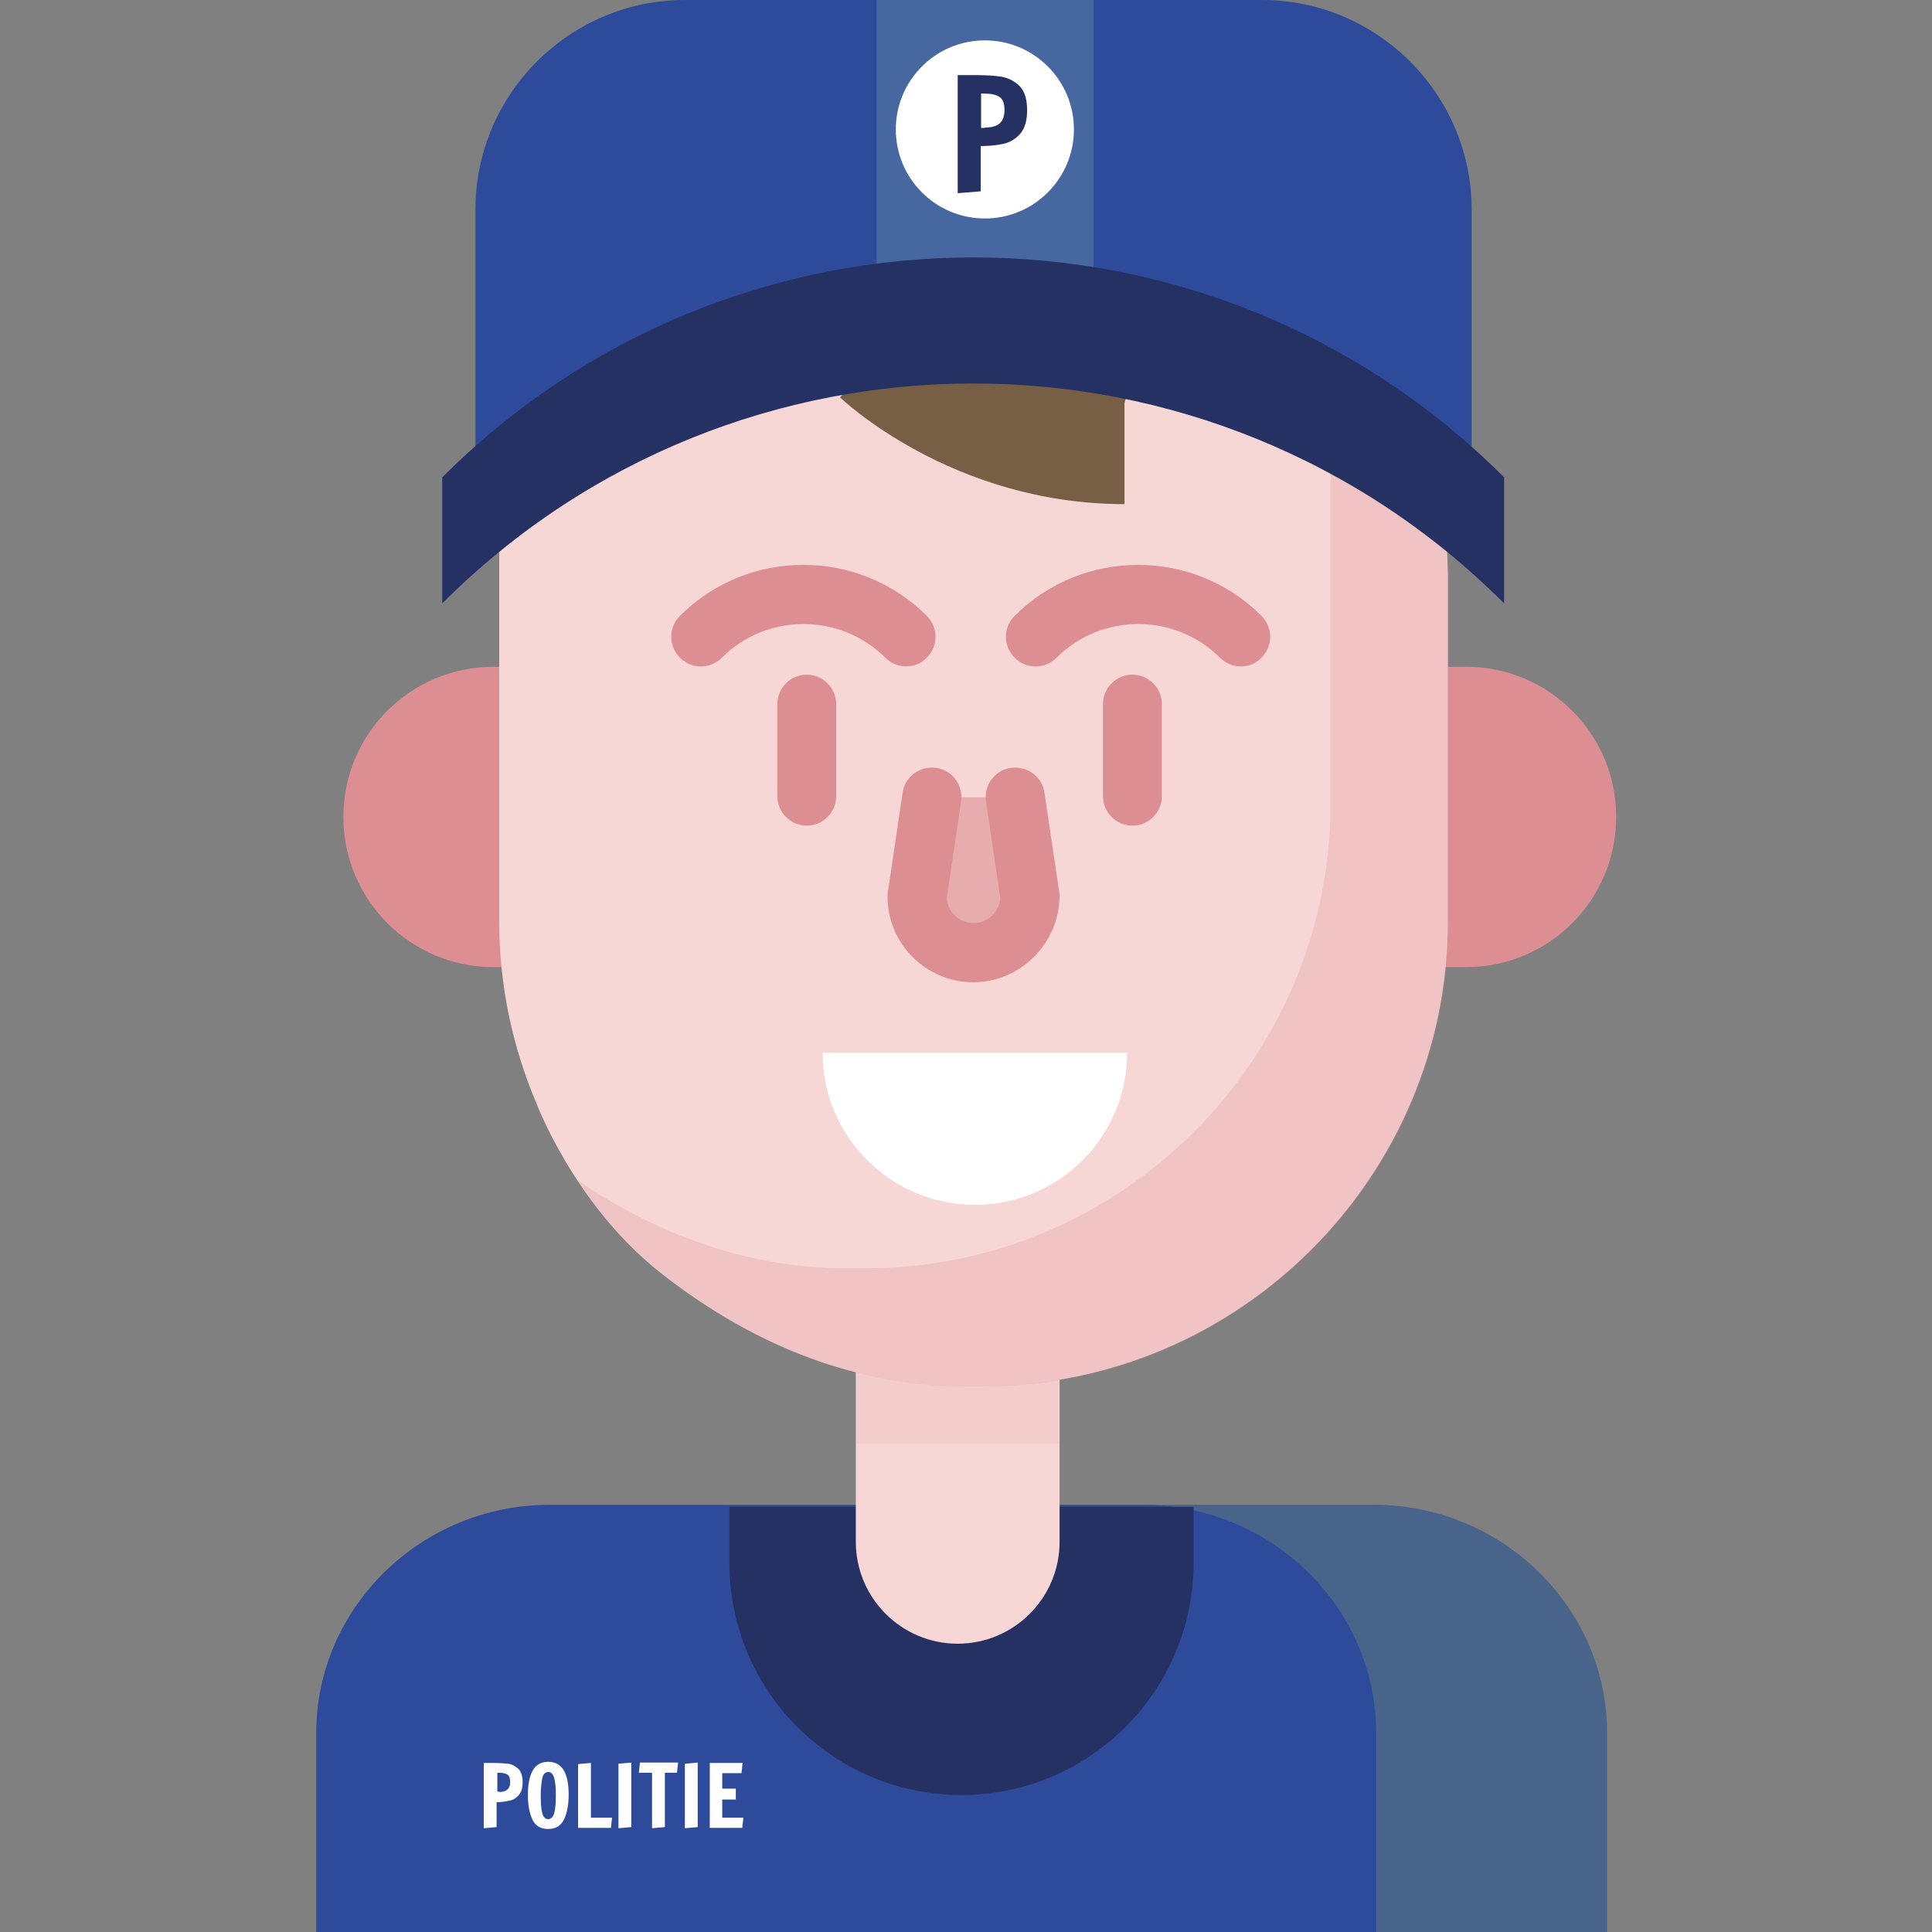 <?xml version="1.0" encoding="utf-8"?>
<!-- Generator: Adobe Illustrator 21.0.0, SVG Export Plug-In . SVG Version: 6.00 Build 0)  -->
<svg version="1.1" id="Layer_1" xmlns="http://www.w3.org/2000/svg" xmlns:xlink="http://www.w3.org/1999/xlink" x="0px" y="0px"
	 viewBox="0 0 512 512" style="enable-background:new 0 0 512 512;" xml:space="preserve">
<rect x="0" y="0" width="512" height="512" fill="#808080" stroke="none"/>
<style type="text/css">
	.st0{fill:#2E4B9B;}
	.st1{opacity:0.34;fill:#7D966E;enable-background:new    ;}
	.st2{fill:#253063;}
	.st3{fill:#F7D7D5;}
	.st4{opacity:0.13;fill:#DD8E92;enable-background:new    ;}
	.st5{fill:#DD8E92;}
	.st6{opacity:0.26;fill:#DD8E92;enable-background:new    ;}
	.st7{opacity:0.59;fill:#DD8E92;enable-background:new    ;}
	.st8{fill:#FFFFFF;}
	.st9{fill:#775F45;}
	.st10{opacity:0.3;}
	.st11{fill:#80A8A8;}
</style>
<path class="st0" d="M281.3,398.8h82.8c34,0,61.8,27.2,61.8,60.5V512H83.8v-52.7c0-33.3,27.8-60.5,61.8-60.5h80.5H281.3z"/>
<g>
	<path class="st1" d="M364.1,398.8h-61.2c34,0,61.8,27.2,61.8,60.5V512H426v-52.7C426,426,398.1,398.8,364.1,398.8z"/>
	<path class="st2" d="M193.3,399.3v14.9c0,34,27.6,61.5,61.5,61.5s61.5-27.6,61.5-61.5v-14.9L193.3,399.3L193.3,399.3z"/>
</g>
<path class="st3" d="M280.8,346.3v62.3c0,14.9-12.1,27-27,27l0,0c-14.9,0-27-12.1-27-27v-62.3H280.8z"/>
<g>
	<rect x="226.9" y="356.6" class="st4" width="53.7" height="26"/>
	<path class="st5" d="M388.5,256.3c22,0,39.8-17.8,39.8-39.8s-17.8-39.8-39.8-39.8H130.8c-22,0-39.8,17.8-39.8,39.8
		s17.8,39.8,39.8,39.8H388.5z"/>
</g>
<path class="st3" d="M383.7,151.9v38.7v53.6c0,67.7-55.4,123.1-123.1,123.1h-5.2c-30.8,0-58.1-12.4-80.6-30.2
	C152,319,142,292,142,292c-6.2-14.7-9.7-30.9-9.7-47.8v-53.6v-38.7v-68h249.1L383.7,151.9z"/>
<g>
	<path class="st6" d="M381.5,83.9h-30.2l1.3,36.7v38.7V213c0,67.7-55.4,123.1-123.1,123.1h-5.2c-26.5,0-50.6-9.3-71.1-23.2
		c5.2,7.9,12.4,16.9,21.8,24.3c22.5,17.8,49.8,30.2,80.6,30.2h5.2c67.7,0,123.1-55.4,123.1-123.1v-53.6v-38.7L381.5,83.9z"/>
	<path class="st7" d="M268.9,211.3l3.9,26.3c0,8.2-6.7,14.9-14.9,14.9s-14.9-6.7-14.9-14.9l3.9-26.3H268.9z"/>
</g>
<path class="st8" d="M298.7,279c0,22.3-18.1,40.3-40.3,40.3S218,301.3,218,279H298.7z"/>
<g>
	<path class="st5" d="M213.8,218.8c-4.3,0-7.8-3.5-7.8-7.8v-24.4c0-4.3,3.5-7.8,7.8-7.8c4.3,0,7.8,3.5,7.8,7.8V211
		C221.6,215.3,218.1,218.8,213.8,218.8z"/>
	<path class="st5" d="M300.1,218.8c-4.3,0-7.8-3.5-7.8-7.8v-24.4c0-4.3,3.5-7.8,7.8-7.8c4.3,0,7.8,3.5,7.8,7.8V211
		C307.9,215.3,304.4,218.8,300.1,218.8z"/>
	<path class="st5" d="M240.1,176.6c-2,0-4-0.8-5.5-2.3c-11.9-11.9-31.4-11.9-43.3,0c-3.1,3.1-8,3.1-11.1,0c-3.1-3.1-3.1-8,0-11.1
		c18-18,47.4-18,65.4,0c3.1,3.1,3.1,8,0,11.1C244.1,175.9,242.1,176.6,240.1,176.6z"/>
	<path class="st5" d="M328.8,176.6c-2,0-4-0.8-5.5-2.3c-11.9-11.9-31.4-11.9-43.3,0c-3.1,3.1-8,3.1-11.1,0c-3.1-3.1-3.1-8,0-11.1
		c18-18,47.4-18,65.4,0c3.1,3.1,3.1,8,0,11.1C332.8,175.9,330.8,176.6,328.8,176.6z"/>
</g>
<path class="st9" d="M298,106.8v26.8c-46.1,0-75.4-28.3-75.4-28.3l13.9-13.9h66L298,106.8z"/>
<path class="st0" d="M126,123.9V55.5C126,25,150.9,0,181.5,0h153C365,0,390,25,390,55.5v68.4c0,0-94.3-40.6-127-40.8
	C227.9,82.8,126,123.9,126,123.9z"/>
<g class="st10">
	<path class="st11" d="M232.3,0v89c14-3.6,26.4-6,34.9-5.9c5.9,0,13.7,1.4,22.6,3.6V0H232.3z"/>
</g>
<path class="st2" d="M398.6,126.5c-77.7-77.7-203.7-77.7-281.4,0v33.4c77.7-77.7,203.7-77.7,281.4,0V126.5z"/>
<path class="st5" d="M257.9,260.3c-12.5,0-22.7-10.2-22.7-22.7c0-0.4,0-0.8,0.1-1.2l3.9-26.3c0.6-4.3,4.6-7.2,8.9-6.6
	c4.3,0.6,7.2,4.6,6.6,8.9l-3.8,25.6c0.2,3.7,3.3,6.6,7.1,6.6c3.8,0,6.8-2.9,7.1-6.6l-3.8-25.6c-0.6-4.3,2.3-8.3,6.6-8.9
	c4.3-0.6,8.3,2.3,8.9,6.6l3.9,26.3c0.1,0.4,0.1,0.8,0.1,1.2C280.6,250.1,270.4,260.3,257.9,260.3z"/>
<g>
	<path class="st8" d="M128.3,467.2h2.2c1.7,0,3.1,0.1,4.1,0.2c1,0.1,1.9,0.6,2.7,1.3c0.8,0.7,1.2,2,1.2,3.6c0,1.5-0.3,2.6-1,3.4
		c-0.7,0.8-1.5,1.3-2.5,1.5c-1,0.2-2.1,0.4-3.4,0.4v6.6l-3.4,0.3V467.2z M132.3,474.9c0.9,0,1.6-0.2,2.1-0.6c0.5-0.4,0.8-1,0.8-2
		c0-1-0.2-1.6-0.7-2c-0.5-0.3-1.2-0.5-2.2-0.5h-0.5v5H132.3z"/>
	<path class="st8" d="M141.1,482.2c-0.8-1.7-1.2-3.8-1.2-6.5c0-2.8,0.4-5,1.3-6.5c0.8-1.5,2.2-2.3,4.1-2.3c3.6,0,5.4,2.9,5.4,8.7
		c0,2.6-0.4,4.8-1.2,6.5c-0.8,1.7-2.2,2.6-4.2,2.6C143.3,484.7,141.9,483.9,141.1,482.2z M146.9,480.4c0.3-1.1,0.4-2.7,0.4-4.8
		c0-1.7-0.1-3.2-0.4-4.3c-0.3-1.1-0.8-1.7-1.6-1.7s-1.4,0.6-1.6,1.7c-0.2,1.1-0.4,2.6-0.4,4.3c0,2.2,0.1,3.8,0.4,4.9
		c0.3,1.1,0.8,1.6,1.6,1.6C146.1,482,146.6,481.5,146.9,480.4z"/>
	<path class="st8" d="M153.2,484.4v-16.9l3.4-0.3v14.5h5.6l-0.3,2.7H153.2z"/>
	<path class="st8" d="M163.9,484.5v-17.1l3.4-0.3v17.1L163.9,484.5z"/>
	<path class="st8" d="M172.8,484.5v-14.7h-3.5l0.3-2.7h10.1l-0.3,2.7h-3.2v14.4L172.8,484.5z"/>
	<path class="st8" d="M181.5,484.5v-17.1l3.4-0.3v17.1L181.5,484.5z"/>
	<path class="st8" d="M188.1,484.4v-17.2h8.7l-0.3,2.7h-5.1v4.1h3.6l0,2.9h-3.6v4.8h5.6l-0.3,2.7H188.1z"/>
</g>
<circle class="st8" cx="261" cy="34.3" r="23.6"/>
<path class="st2" d="M253.8,19.9h3.9c3.1,0,5.6,0.1,7.5,0.4c1.9,0.3,3.5,1.1,4.9,2.4c1.4,1.4,2.1,3.5,2.1,6.5c0,2.7-0.6,4.8-1.8,6.2
	c-1.2,1.4-2.7,2.3-4.4,2.7c-1.8,0.4-3.8,0.6-6.1,0.6v12l-6.1,0.5V19.9z M261,33.8c1.6,0,2.9-0.3,3.8-1c0.9-0.7,1.4-1.9,1.4-3.6
	c0-1.7-0.4-2.9-1.3-3.5c-0.9-0.6-2.2-0.9-4.1-0.9H260v9.1H261z"/>
</svg>
